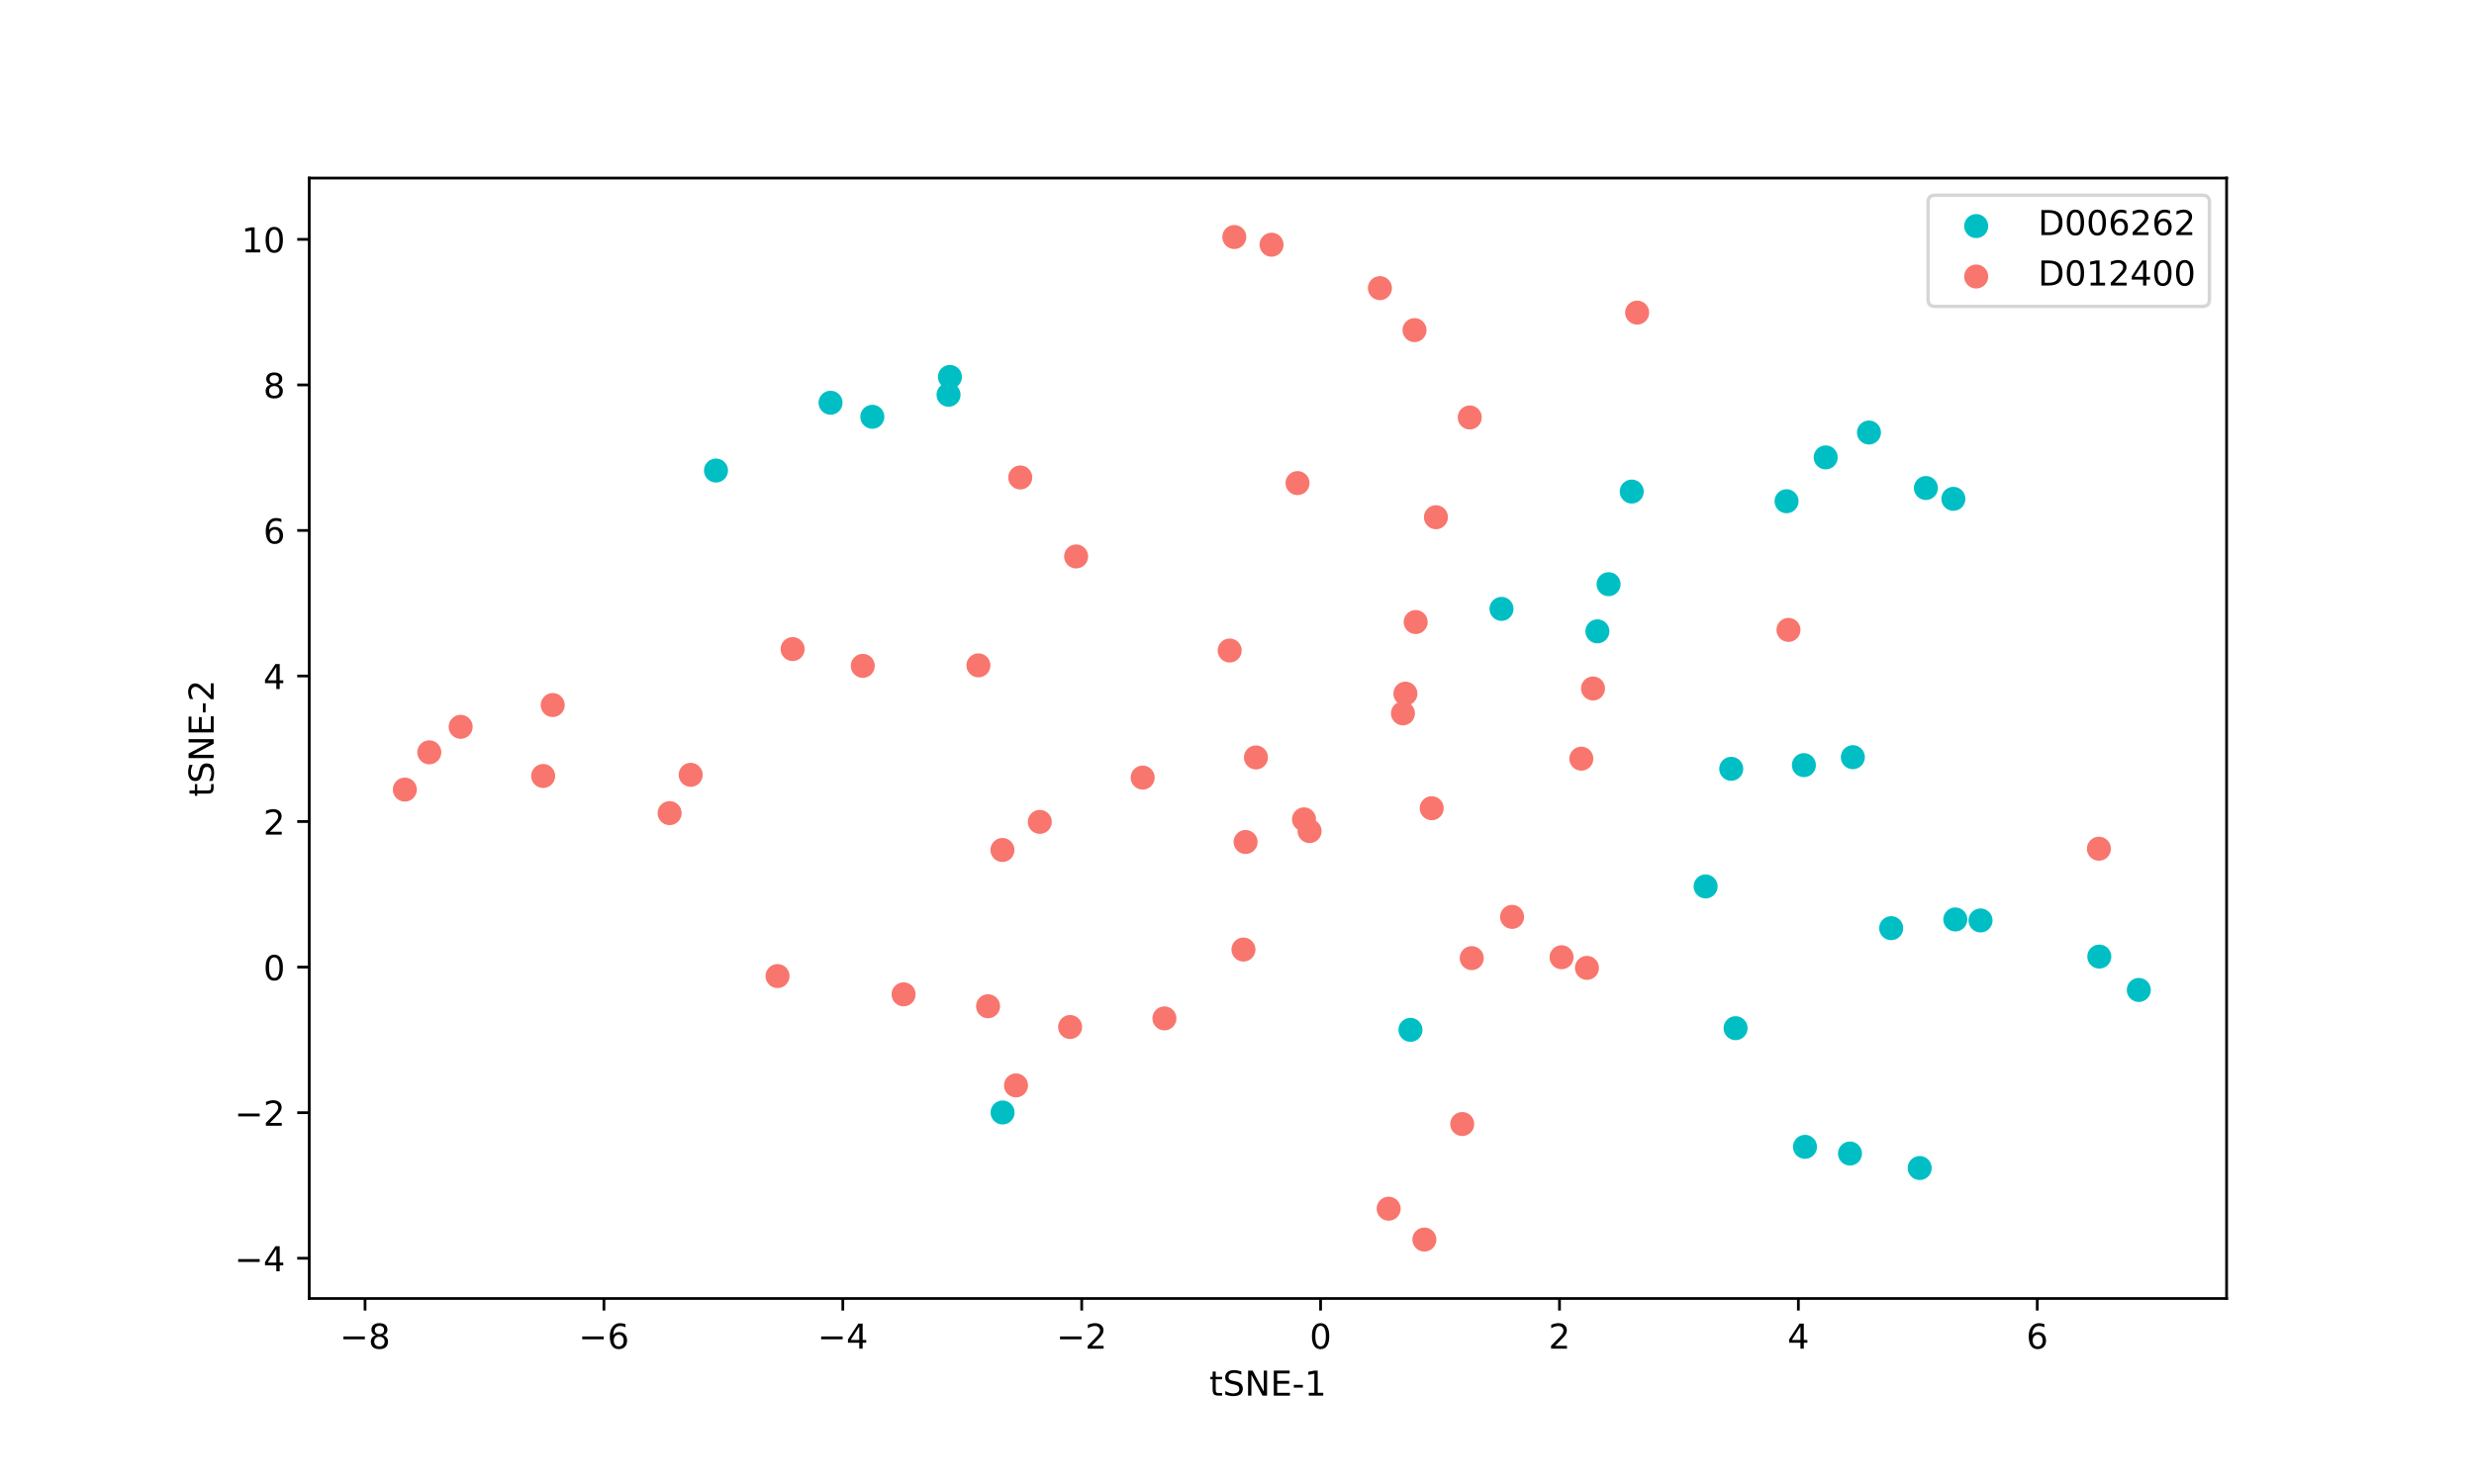 <?xml version="1.0" encoding="utf-8" standalone="no"?>
<!DOCTYPE svg PUBLIC "-//W3C//DTD SVG 1.1//EN"
  "http://www.w3.org/Graphics/SVG/1.1/DTD/svg11.dtd">
<!-- Created with matplotlib (https://matplotlib.org/) -->
<svg height="432pt" version="1.1" viewBox="0 0 720 432" width="720pt" xmlns="http://www.w3.org/2000/svg" xmlns:xlink="http://www.w3.org/1999/xlink">
 <defs>
  <style type="text/css">
*{stroke-linecap:butt;stroke-linejoin:round;}
  </style>
 </defs>
 <g id="figure_1">
  <g id="patch_1">
   <path d="M 0 432 
L 720 432 
L 720 0 
L 0 0 
z
" style="fill:#ffffff;"/>
  </g>
  <g id="axes_1">
   <g id="patch_2">
    <path d="M 90 378 
L 648 378 
L 648 51.84 
L 90 51.84 
z
" style="fill:#ffffff;"/>
   </g>
   <g id="PathCollection_1">
    <defs>
     <path d="M 0 3 
C 0.796 3 1.559 2.684 2.121 2.121 
C 2.684 1.559 3 0.796 3 0 
C 3 -0.796 2.684 -1.559 2.121 -2.121 
C 1.559 -2.684 0.796 -3 0 -3 
C -0.796 -3 -1.559 -2.684 -2.121 -2.121 
C -2.684 -1.559 -3 -0.796 -3 0 
C -3 0.796 -2.684 1.559 -2.121 2.121 
C -1.559 2.684 -0.796 3 0 3 
z
" id="mb5c8b94540" style="stroke:#00bfc4;"/>
    </defs>
    <g clip-path="url(#p5046ace0b0)">
     <use style="fill:#00bfc4;stroke:#00bfc4;" x="568.488" xlink:href="#mb5c8b94540" y="145.212"/>
     <use style="fill:#00bfc4;stroke:#00bfc4;" x="550.385" xlink:href="#mb5c8b94540" y="270.195"/>
     <use style="fill:#00bfc4;stroke:#00bfc4;" x="569.048" xlink:href="#mb5c8b94540" y="267.658"/>
     <use style="fill:#00bfc4;stroke:#00bfc4;" x="610.954" xlink:href="#mb5c8b94540" y="278.465"/>
     <use style="fill:#00bfc4;stroke:#00bfc4;" x="622.449" xlink:href="#mb5c8b94540" y="288.18"/>
     <use style="fill:#00bfc4;stroke:#00bfc4;" x="576.389" xlink:href="#mb5c8b94540" y="267.95"/>
     <use style="fill:#00bfc4;stroke:#00bfc4;" x="291.778" xlink:href="#mb5c8b94540" y="323.849"/>
     <use style="fill:#00bfc4;stroke:#00bfc4;" x="436.979" xlink:href="#mb5c8b94540" y="177.25"/>
     <use style="fill:#00bfc4;stroke:#00bfc4;" x="464.888" xlink:href="#mb5c8b94540" y="183.788"/>
     <use style="fill:#00bfc4;stroke:#00bfc4;" x="468.14" xlink:href="#mb5c8b94540" y="170.065"/>
     <use style="fill:#00bfc4;stroke:#00bfc4;" x="474.879" xlink:href="#mb5c8b94540" y="143.098"/>
     <use style="fill:#00bfc4;stroke:#00bfc4;" x="560.489" xlink:href="#mb5c8b94540" y="142.068"/>
     <use style="fill:#00bfc4;stroke:#00bfc4;" x="519.933" xlink:href="#mb5c8b94540" y="145.91"/>
     <use style="fill:#00bfc4;stroke:#00bfc4;" x="525.3" xlink:href="#mb5c8b94540" y="333.849"/>
     <use style="fill:#00bfc4;stroke:#00bfc4;" x="410.482" xlink:href="#mb5c8b94540" y="299.796"/>
     <use style="fill:#00bfc4;stroke:#00bfc4;" x="276.458" xlink:href="#mb5c8b94540" y="109.726"/>
     <use style="fill:#00bfc4;stroke:#00bfc4;" x="538.397" xlink:href="#mb5c8b94540" y="335.801"/>
     <use style="fill:#00bfc4;stroke:#00bfc4;" x="543.918" xlink:href="#mb5c8b94540" y="125.911"/>
     <use style="fill:#00bfc4;stroke:#00bfc4;" x="503.836" xlink:href="#mb5c8b94540" y="223.804"/>
     <use style="fill:#00bfc4;stroke:#00bfc4;" x="524.983" xlink:href="#mb5c8b94540" y="222.732"/>
     <use style="fill:#00bfc4;stroke:#00bfc4;" x="505.103" xlink:href="#mb5c8b94540" y="299.307"/>
     <use style="fill:#00bfc4;stroke:#00bfc4;" x="558.686" xlink:href="#mb5c8b94540" y="340.019"/>
     <use style="fill:#00bfc4;stroke:#00bfc4;" x="253.872" xlink:href="#mb5c8b94540" y="121.326"/>
     <use style="fill:#00bfc4;stroke:#00bfc4;" x="276.05" xlink:href="#mb5c8b94540" y="114.918"/>
     <use style="fill:#00bfc4;stroke:#00bfc4;" x="531.327" xlink:href="#mb5c8b94540" y="133.151"/>
     <use style="fill:#00bfc4;stroke:#00bfc4;" x="208.373" xlink:href="#mb5c8b94540" y="136.975"/>
     <use style="fill:#00bfc4;stroke:#00bfc4;" x="241.716" xlink:href="#mb5c8b94540" y="117.239"/>
     <use style="fill:#00bfc4;stroke:#00bfc4;" x="496.379" xlink:href="#mb5c8b94540" y="258.045"/>
     <use style="fill:#00bfc4;stroke:#00bfc4;" x="539.229" xlink:href="#mb5c8b94540" y="220.424"/>
    </g>
   </g>
   <g id="PathCollection_2">
    <defs>
     <path d="M 0 3 
C 0.796 3 1.559 2.684 2.121 2.121 
C 2.684 1.559 3 0.796 3 0 
C 3 -0.796 2.684 -1.559 2.121 -2.121 
C 1.559 -2.684 0.796 -3 0 -3 
C -0.796 -3 -1.559 -2.684 -2.121 -2.121 
C -2.684 -1.559 -3 -0.796 -3 0 
C -3 0.796 -2.684 1.559 -2.121 2.121 
C -1.559 2.684 -0.796 3 0 3 
z
" id="m99db681f36" style="stroke:#f8766d;"/>
    </defs>
    <g clip-path="url(#p5046ace0b0)">
     <use style="fill:#f8766d;stroke:#f8766d;" x="361.876" xlink:href="#m99db681f36" y="276.422"/>
     <use style="fill:#f8766d;stroke:#f8766d;" x="194.878" xlink:href="#m99db681f36" y="236.703"/>
     <use style="fill:#f8766d;stroke:#f8766d;" x="461.843" xlink:href="#m99db681f36" y="281.753"/>
     <use style="fill:#f8766d;stroke:#f8766d;" x="454.456" xlink:href="#m99db681f36" y="278.655"/>
     <use style="fill:#f8766d;stroke:#f8766d;" x="201.009" xlink:href="#m99db681f36" y="225.555"/>
     <use style="fill:#f8766d;stroke:#f8766d;" x="296.923" xlink:href="#m99db681f36" y="138.995"/>
     <use style="fill:#f8766d;stroke:#f8766d;" x="313.184" xlink:href="#m99db681f36" y="161.984"/>
     <use style="fill:#f8766d;stroke:#f8766d;" x="417.897" xlink:href="#m99db681f36" y="150.563"/>
     <use style="fill:#f8766d;stroke:#f8766d;" x="404.136" xlink:href="#m99db681f36" y="351.863"/>
     <use style="fill:#f8766d;stroke:#f8766d;" x="365.516" xlink:href="#m99db681f36" y="220.493"/>
     <use style="fill:#f8766d;stroke:#f8766d;" x="440.06" xlink:href="#m99db681f36" y="266.904"/>
     <use style="fill:#f8766d;stroke:#f8766d;" x="428.318" xlink:href="#m99db681f36" y="278.912"/>
     <use style="fill:#f8766d;stroke:#f8766d;" x="377.618" xlink:href="#m99db681f36" y="140.633"/>
     <use style="fill:#f8766d;stroke:#f8766d;" x="401.594" xlink:href="#m99db681f36" y="83.879"/>
     <use style="fill:#f8766d;stroke:#f8766d;" x="332.548" xlink:href="#m99db681f36" y="226.36"/>
     <use style="fill:#f8766d;stroke:#f8766d;" x="302.608" xlink:href="#m99db681f36" y="239.259"/>
     <use style="fill:#f8766d;stroke:#f8766d;" x="291.737" xlink:href="#m99db681f36" y="247.434"/>
     <use style="fill:#f8766d;stroke:#f8766d;" x="427.738" xlink:href="#m99db681f36" y="121.527"/>
     <use style="fill:#f8766d;stroke:#f8766d;" x="414.531" xlink:href="#m99db681f36" y="360.841"/>
     <use style="fill:#f8766d;stroke:#f8766d;" x="362.497" xlink:href="#m99db681f36" y="245.112"/>
     <use style="fill:#f8766d;stroke:#f8766d;" x="379.501" xlink:href="#m99db681f36" y="238.522"/>
     <use style="fill:#f8766d;stroke:#f8766d;" x="476.448" xlink:href="#m99db681f36" y="91.003"/>
     <use style="fill:#f8766d;stroke:#f8766d;" x="381.127" xlink:href="#m99db681f36" y="241.942"/>
     <use style="fill:#f8766d;stroke:#f8766d;" x="416.665" xlink:href="#m99db681f36" y="235.277"/>
     <use style="fill:#f8766d;stroke:#f8766d;" x="409.007" xlink:href="#m99db681f36" y="201.921"/>
     <use style="fill:#f8766d;stroke:#f8766d;" x="408.293" xlink:href="#m99db681f36" y="207.658"/>
     <use style="fill:#f8766d;stroke:#f8766d;" x="460.207" xlink:href="#m99db681f36" y="220.854"/>
     <use style="fill:#f8766d;stroke:#f8766d;" x="520.494" xlink:href="#m99db681f36" y="183.366"/>
     <use style="fill:#f8766d;stroke:#f8766d;" x="463.61" xlink:href="#m99db681f36" y="200.419"/>
     <use style="fill:#f8766d;stroke:#f8766d;" x="311.431" xlink:href="#m99db681f36" y="298.967"/>
     <use style="fill:#f8766d;stroke:#f8766d;" x="370.057" xlink:href="#m99db681f36" y="71.236"/>
     <use style="fill:#f8766d;stroke:#f8766d;" x="262.971" xlink:href="#m99db681f36" y="289.454"/>
     <use style="fill:#f8766d;stroke:#f8766d;" x="295.681" xlink:href="#m99db681f36" y="315.965"/>
     <use style="fill:#f8766d;stroke:#f8766d;" x="411.662" xlink:href="#m99db681f36" y="96.1"/>
     <use style="fill:#f8766d;stroke:#f8766d;" x="359.219" xlink:href="#m99db681f36" y="68.999"/>
     <use style="fill:#f8766d;stroke:#f8766d;" x="338.879" xlink:href="#m99db681f36" y="296.46"/>
     <use style="fill:#f8766d;stroke:#f8766d;" x="226.287" xlink:href="#m99db681f36" y="284.14"/>
     <use style="fill:#f8766d;stroke:#f8766d;" x="160.859" xlink:href="#m99db681f36" y="205.241"/>
     <use style="fill:#f8766d;stroke:#f8766d;" x="117.815" xlink:href="#m99db681f36" y="229.854"/>
     <use style="fill:#f8766d;stroke:#f8766d;" x="124.938" xlink:href="#m99db681f36" y="219.005"/>
     <use style="fill:#f8766d;stroke:#f8766d;" x="284.747" xlink:href="#m99db681f36" y="193.691"/>
     <use style="fill:#f8766d;stroke:#f8766d;" x="134.064" xlink:href="#m99db681f36" y="211.581"/>
     <use style="fill:#f8766d;stroke:#f8766d;" x="158.077" xlink:href="#m99db681f36" y="225.887"/>
     <use style="fill:#f8766d;stroke:#f8766d;" x="251.094" xlink:href="#m99db681f36" y="193.835"/>
     <use style="fill:#f8766d;stroke:#f8766d;" x="411.998" xlink:href="#m99db681f36" y="181.076"/>
     <use style="fill:#f8766d;stroke:#f8766d;" x="357.871" xlink:href="#m99db681f36" y="189.371"/>
     <use style="fill:#f8766d;stroke:#f8766d;" x="230.68" xlink:href="#m99db681f36" y="188.952"/>
     <use style="fill:#f8766d;stroke:#f8766d;" x="287.55" xlink:href="#m99db681f36" y="292.924"/>
     <use style="fill:#f8766d;stroke:#f8766d;" x="610.84" xlink:href="#m99db681f36" y="247.071"/>
     <use style="fill:#f8766d;stroke:#f8766d;" x="425.545" xlink:href="#m99db681f36" y="327.21"/>
    </g>
   </g>
   <g id="matplotlib.axis_1">
    <g id="xtick_1">
     <g id="line2d_1">
      <defs>
       <path d="M 0 0 
L 0 3.5 
" id="m0a068814ea" style="stroke:#000000;stroke-width:0.8;"/>
      </defs>
      <g>
       <use style="stroke:#000000;stroke-width:0.8;" x="106.238" xlink:href="#m0a068814ea" y="378"/>
      </g>
     </g>
     <g id="text_1">
      <!-- −8 -->
      <defs>
       <path d="M 10.594 35.5 
L 73.188 35.5 
L 73.188 27.203 
L 10.594 27.203 
z
" id="DejaVuSans-8722"/>
       <path d="M 31.781 34.625 
Q 24.75 34.625 20.719 30.859 
Q 16.703 27.094 16.703 20.516 
Q 16.703 13.922 20.719 10.156 
Q 24.75 6.391 31.781 6.391 
Q 38.812 6.391 42.859 10.172 
Q 46.922 13.969 46.922 20.516 
Q 46.922 27.094 42.891 30.859 
Q 38.875 34.625 31.781 34.625 
z
M 21.922 38.812 
Q 15.578 40.375 12.031 44.719 
Q 8.5 49.078 8.5 55.328 
Q 8.5 64.062 14.719 69.141 
Q 20.953 74.219 31.781 74.219 
Q 42.672 74.219 48.875 69.141 
Q 55.078 64.062 55.078 55.328 
Q 55.078 49.078 51.531 44.719 
Q 48 40.375 41.703 38.812 
Q 48.828 37.156 52.797 32.312 
Q 56.781 27.484 56.781 20.516 
Q 56.781 9.906 50.312 4.234 
Q 43.844 -1.422 31.781 -1.422 
Q 19.734 -1.422 13.25 4.234 
Q 6.781 9.906 6.781 20.516 
Q 6.781 27.484 10.781 32.312 
Q 14.797 37.156 21.922 38.812 
z
M 18.312 54.391 
Q 18.312 48.734 21.844 45.562 
Q 25.391 42.391 31.781 42.391 
Q 38.141 42.391 41.719 45.562 
Q 45.312 48.734 45.312 54.391 
Q 45.312 60.062 41.719 63.234 
Q 38.141 66.406 31.781 66.406 
Q 25.391 66.406 21.844 63.234 
Q 18.312 60.062 18.312 54.391 
z
" id="DejaVuSans-56"/>
      </defs>
      <g transform="translate(98.866 392.598)scale(0.1 -0.1)">
       <use xlink:href="#DejaVuSans-8722"/>
       <use x="83.789" xlink:href="#DejaVuSans-56"/>
      </g>
     </g>
    </g>
    <g id="xtick_2">
     <g id="line2d_2">
      <g>
       <use style="stroke:#000000;stroke-width:0.8;" x="175.76" xlink:href="#m0a068814ea" y="378"/>
      </g>
     </g>
     <g id="text_2">
      <!-- −6 -->
      <defs>
       <path d="M 33.016 40.375 
Q 26.375 40.375 22.484 35.828 
Q 18.609 31.297 18.609 23.391 
Q 18.609 15.531 22.484 10.953 
Q 26.375 6.391 33.016 6.391 
Q 39.656 6.391 43.531 10.953 
Q 47.406 15.531 47.406 23.391 
Q 47.406 31.297 43.531 35.828 
Q 39.656 40.375 33.016 40.375 
z
M 52.594 71.297 
L 52.594 62.312 
Q 48.875 64.062 45.094 64.984 
Q 41.312 65.922 37.594 65.922 
Q 27.828 65.922 22.672 59.328 
Q 17.531 52.734 16.797 39.406 
Q 19.672 43.656 24.016 45.922 
Q 28.375 48.188 33.594 48.188 
Q 44.578 48.188 50.953 41.516 
Q 57.328 34.859 57.328 23.391 
Q 57.328 12.156 50.688 5.359 
Q 44.047 -1.422 33.016 -1.422 
Q 20.359 -1.422 13.672 8.266 
Q 6.984 17.969 6.984 36.375 
Q 6.984 53.656 15.188 63.938 
Q 23.391 74.219 37.203 74.219 
Q 40.922 74.219 44.703 73.484 
Q 48.484 72.75 52.594 71.297 
z
" id="DejaVuSans-54"/>
      </defs>
      <g transform="translate(168.389 392.598)scale(0.1 -0.1)">
       <use xlink:href="#DejaVuSans-8722"/>
       <use x="83.789" xlink:href="#DejaVuSans-54"/>
      </g>
     </g>
    </g>
    <g id="xtick_3">
     <g id="line2d_3">
      <g>
       <use style="stroke:#000000;stroke-width:0.8;" x="245.283" xlink:href="#m0a068814ea" y="378"/>
      </g>
     </g>
     <g id="text_3">
      <!-- −4 -->
      <defs>
       <path d="M 37.797 64.312 
L 12.891 25.391 
L 37.797 25.391 
z
M 35.203 72.906 
L 47.609 72.906 
L 47.609 25.391 
L 58.016 25.391 
L 58.016 17.188 
L 47.609 17.188 
L 47.609 0 
L 37.797 0 
L 37.797 17.188 
L 4.891 17.188 
L 4.891 26.703 
z
" id="DejaVuSans-52"/>
      </defs>
      <g transform="translate(237.912 392.598)scale(0.1 -0.1)">
       <use xlink:href="#DejaVuSans-8722"/>
       <use x="83.789" xlink:href="#DejaVuSans-52"/>
      </g>
     </g>
    </g>
    <g id="xtick_4">
     <g id="line2d_4">
      <g>
       <use style="stroke:#000000;stroke-width:0.8;" x="314.806" xlink:href="#m0a068814ea" y="378"/>
      </g>
     </g>
     <g id="text_4">
      <!-- −2 -->
      <defs>
       <path d="M 19.188 8.297 
L 53.609 8.297 
L 53.609 0 
L 7.328 0 
L 7.328 8.297 
Q 12.938 14.109 22.625 23.891 
Q 32.328 33.688 34.812 36.531 
Q 39.547 41.844 41.422 45.531 
Q 43.312 49.219 43.312 52.781 
Q 43.312 58.594 39.234 62.25 
Q 35.156 65.922 28.609 65.922 
Q 23.969 65.922 18.812 64.312 
Q 13.672 62.703 7.812 59.422 
L 7.812 69.391 
Q 13.766 71.781 18.938 73 
Q 24.125 74.219 28.422 74.219 
Q 39.75 74.219 46.484 68.547 
Q 53.219 62.891 53.219 53.422 
Q 53.219 48.922 51.531 44.891 
Q 49.859 40.875 45.406 35.406 
Q 44.188 33.984 37.641 27.219 
Q 31.109 20.453 19.188 8.297 
z
" id="DejaVuSans-50"/>
      </defs>
      <g transform="translate(307.435 392.598)scale(0.1 -0.1)">
       <use xlink:href="#DejaVuSans-8722"/>
       <use x="83.789" xlink:href="#DejaVuSans-50"/>
      </g>
     </g>
    </g>
    <g id="xtick_5">
     <g id="line2d_5">
      <g>
       <use style="stroke:#000000;stroke-width:0.8;" x="384.329" xlink:href="#m0a068814ea" y="378"/>
      </g>
     </g>
     <g id="text_5">
      <!-- 0 -->
      <defs>
       <path d="M 31.781 66.406 
Q 24.172 66.406 20.328 58.906 
Q 16.5 51.422 16.5 36.375 
Q 16.5 21.391 20.328 13.891 
Q 24.172 6.391 31.781 6.391 
Q 39.453 6.391 43.281 13.891 
Q 47.125 21.391 47.125 36.375 
Q 47.125 51.422 43.281 58.906 
Q 39.453 66.406 31.781 66.406 
z
M 31.781 74.219 
Q 44.047 74.219 50.516 64.516 
Q 56.984 54.828 56.984 36.375 
Q 56.984 17.969 50.516 8.266 
Q 44.047 -1.422 31.781 -1.422 
Q 19.531 -1.422 13.062 8.266 
Q 6.594 17.969 6.594 36.375 
Q 6.594 54.828 13.062 64.516 
Q 19.531 74.219 31.781 74.219 
z
" id="DejaVuSans-48"/>
      </defs>
      <g transform="translate(381.148 392.598)scale(0.1 -0.1)">
       <use xlink:href="#DejaVuSans-48"/>
      </g>
     </g>
    </g>
    <g id="xtick_6">
     <g id="line2d_6">
      <g>
       <use style="stroke:#000000;stroke-width:0.8;" x="453.852" xlink:href="#m0a068814ea" y="378"/>
      </g>
     </g>
     <g id="text_6">
      <!-- 2 -->
      <g transform="translate(450.67 392.598)scale(0.1 -0.1)">
       <use xlink:href="#DejaVuSans-50"/>
      </g>
     </g>
    </g>
    <g id="xtick_7">
     <g id="line2d_7">
      <g>
       <use style="stroke:#000000;stroke-width:0.8;" x="523.374" xlink:href="#m0a068814ea" y="378"/>
      </g>
     </g>
     <g id="text_7">
      <!-- 4 -->
      <g transform="translate(520.193 392.598)scale(0.1 -0.1)">
       <use xlink:href="#DejaVuSans-52"/>
      </g>
     </g>
    </g>
    <g id="xtick_8">
     <g id="line2d_8">
      <g>
       <use style="stroke:#000000;stroke-width:0.8;" x="592.897" xlink:href="#m0a068814ea" y="378"/>
      </g>
     </g>
     <g id="text_8">
      <!-- 6 -->
      <g transform="translate(589.716 392.598)scale(0.1 -0.1)">
       <use xlink:href="#DejaVuSans-54"/>
      </g>
     </g>
    </g>
    <g id="text_9">
     <!-- tSNE-1 -->
     <defs>
      <path d="M 18.312 70.219 
L 18.312 54.688 
L 36.812 54.688 
L 36.812 47.703 
L 18.312 47.703 
L 18.312 18.016 
Q 18.312 11.328 20.141 9.422 
Q 21.969 7.516 27.594 7.516 
L 36.812 7.516 
L 36.812 0 
L 27.594 0 
Q 17.188 0 13.234 3.875 
Q 9.281 7.766 9.281 18.016 
L 9.281 47.703 
L 2.688 47.703 
L 2.688 54.688 
L 9.281 54.688 
L 9.281 70.219 
z
" id="DejaVuSans-116"/>
      <path d="M 53.516 70.516 
L 53.516 60.891 
Q 47.906 63.578 42.922 64.891 
Q 37.938 66.219 33.297 66.219 
Q 25.25 66.219 20.875 63.094 
Q 16.5 59.969 16.5 54.203 
Q 16.5 49.359 19.406 46.891 
Q 22.312 44.438 30.422 42.922 
L 36.375 41.703 
Q 47.406 39.594 52.656 34.297 
Q 57.906 29 57.906 20.125 
Q 57.906 9.516 50.797 4.047 
Q 43.703 -1.422 29.984 -1.422 
Q 24.812 -1.422 18.969 -0.25 
Q 13.141 0.922 6.891 3.219 
L 6.891 13.375 
Q 12.891 10.016 18.656 8.297 
Q 24.422 6.594 29.984 6.594 
Q 38.422 6.594 43.016 9.906 
Q 47.609 13.234 47.609 19.391 
Q 47.609 24.75 44.312 27.781 
Q 41.016 30.812 33.5 32.328 
L 27.484 33.5 
Q 16.453 35.688 11.516 40.375 
Q 6.594 45.062 6.594 53.422 
Q 6.594 63.094 13.406 68.656 
Q 20.219 74.219 32.172 74.219 
Q 37.312 74.219 42.625 73.281 
Q 47.953 72.359 53.516 70.516 
z
" id="DejaVuSans-83"/>
      <path d="M 9.812 72.906 
L 23.094 72.906 
L 55.422 11.922 
L 55.422 72.906 
L 64.984 72.906 
L 64.984 0 
L 51.703 0 
L 19.391 60.984 
L 19.391 0 
L 9.812 0 
z
" id="DejaVuSans-78"/>
      <path d="M 9.812 72.906 
L 55.906 72.906 
L 55.906 64.594 
L 19.672 64.594 
L 19.672 43.016 
L 54.391 43.016 
L 54.391 34.719 
L 19.672 34.719 
L 19.672 8.297 
L 56.781 8.297 
L 56.781 0 
L 9.812 0 
z
" id="DejaVuSans-69"/>
      <path d="M 4.891 31.391 
L 31.203 31.391 
L 31.203 23.391 
L 4.891 23.391 
z
" id="DejaVuSans-45"/>
      <path d="M 12.406 8.297 
L 28.516 8.297 
L 28.516 63.922 
L 10.984 60.406 
L 10.984 69.391 
L 28.422 72.906 
L 38.281 72.906 
L 38.281 8.297 
L 54.391 8.297 
L 54.391 0 
L 12.406 0 
z
" id="DejaVuSans-49"/>
     </defs>
     <g transform="translate(351.98 406.277)scale(0.1 -0.1)">
      <use xlink:href="#DejaVuSans-116"/>
      <use x="39.209" xlink:href="#DejaVuSans-83"/>
      <use x="102.686" xlink:href="#DejaVuSans-78"/>
      <use x="177.49" xlink:href="#DejaVuSans-69"/>
      <use x="240.674" xlink:href="#DejaVuSans-45"/>
      <use x="276.758" xlink:href="#DejaVuSans-49"/>
     </g>
    </g>
   </g>
   <g id="matplotlib.axis_2">
    <g id="ytick_1">
     <g id="line2d_9">
      <defs>
       <path d="M 0 0 
L -3.5 0 
" id="m47f6cb848a" style="stroke:#000000;stroke-width:0.8;"/>
      </defs>
      <g>
       <use style="stroke:#000000;stroke-width:0.8;" x="90" xlink:href="#m47f6cb848a" y="366.276"/>
      </g>
     </g>
     <g id="text_10">
      <!-- −4 -->
      <g transform="translate(68.258 370.075)scale(0.1 -0.1)">
       <use xlink:href="#DejaVuSans-8722"/>
       <use x="83.789" xlink:href="#DejaVuSans-52"/>
      </g>
     </g>
    </g>
    <g id="ytick_2">
     <g id="line2d_10">
      <g>
       <use style="stroke:#000000;stroke-width:0.8;" x="90" xlink:href="#m47f6cb848a" y="323.904"/>
      </g>
     </g>
     <g id="text_11">
      <!-- −2 -->
      <g transform="translate(68.258 327.703)scale(0.1 -0.1)">
       <use xlink:href="#DejaVuSans-8722"/>
       <use x="83.789" xlink:href="#DejaVuSans-50"/>
      </g>
     </g>
    </g>
    <g id="ytick_3">
     <g id="line2d_11">
      <g>
       <use style="stroke:#000000;stroke-width:0.8;" x="90" xlink:href="#m47f6cb848a" y="281.532"/>
      </g>
     </g>
     <g id="text_12">
      <!-- 0 -->
      <g transform="translate(76.638 285.332)scale(0.1 -0.1)">
       <use xlink:href="#DejaVuSans-48"/>
      </g>
     </g>
    </g>
    <g id="ytick_4">
     <g id="line2d_12">
      <g>
       <use style="stroke:#000000;stroke-width:0.8;" x="90" xlink:href="#m47f6cb848a" y="239.16"/>
      </g>
     </g>
     <g id="text_13">
      <!-- 2 -->
      <g transform="translate(76.638 242.96)scale(0.1 -0.1)">
       <use xlink:href="#DejaVuSans-50"/>
      </g>
     </g>
    </g>
    <g id="ytick_5">
     <g id="line2d_13">
      <g>
       <use style="stroke:#000000;stroke-width:0.8;" x="90" xlink:href="#m47f6cb848a" y="196.788"/>
      </g>
     </g>
     <g id="text_14">
      <!-- 4 -->
      <g transform="translate(76.638 200.588)scale(0.1 -0.1)">
       <use xlink:href="#DejaVuSans-52"/>
      </g>
     </g>
    </g>
    <g id="ytick_6">
     <g id="line2d_14">
      <g>
       <use style="stroke:#000000;stroke-width:0.8;" x="90" xlink:href="#m47f6cb848a" y="154.417"/>
      </g>
     </g>
     <g id="text_15">
      <!-- 6 -->
      <g transform="translate(76.638 158.216)scale(0.1 -0.1)">
       <use xlink:href="#DejaVuSans-54"/>
      </g>
     </g>
    </g>
    <g id="ytick_7">
     <g id="line2d_15">
      <g>
       <use style="stroke:#000000;stroke-width:0.8;" x="90" xlink:href="#m47f6cb848a" y="112.045"/>
      </g>
     </g>
     <g id="text_16">
      <!-- 8 -->
      <g transform="translate(76.638 115.844)scale(0.1 -0.1)">
       <use xlink:href="#DejaVuSans-56"/>
      </g>
     </g>
    </g>
    <g id="ytick_8">
     <g id="line2d_16">
      <g>
       <use style="stroke:#000000;stroke-width:0.8;" x="90" xlink:href="#m47f6cb848a" y="69.673"/>
      </g>
     </g>
     <g id="text_17">
      <!-- 10 -->
      <g transform="translate(70.275 73.472)scale(0.1 -0.1)">
       <use xlink:href="#DejaVuSans-49"/>
       <use x="63.623" xlink:href="#DejaVuSans-48"/>
      </g>
     </g>
    </g>
    <g id="text_18">
     <!-- tSNE-2 -->
     <g transform="translate(62.178 231.94)rotate(-90)scale(0.1 -0.1)">
      <use xlink:href="#DejaVuSans-116"/>
      <use x="39.209" xlink:href="#DejaVuSans-83"/>
      <use x="102.686" xlink:href="#DejaVuSans-78"/>
      <use x="177.49" xlink:href="#DejaVuSans-69"/>
      <use x="240.674" xlink:href="#DejaVuSans-45"/>
      <use x="276.758" xlink:href="#DejaVuSans-50"/>
     </g>
    </g>
   </g>
   <g id="patch_3">
    <path d="M 90 378 
L 90 51.84 
" style="fill:none;stroke:#000000;stroke-linecap:square;stroke-linejoin:miter;stroke-width:0.8;"/>
   </g>
   <g id="patch_4">
    <path d="M 648 378 
L 648 51.84 
" style="fill:none;stroke:#000000;stroke-linecap:square;stroke-linejoin:miter;stroke-width:0.8;"/>
   </g>
   <g id="patch_5">
    <path d="M 90 378 
L 648 378 
" style="fill:none;stroke:#000000;stroke-linecap:square;stroke-linejoin:miter;stroke-width:0.8;"/>
   </g>
   <g id="patch_6">
    <path d="M 90 51.84 
L 648 51.84 
" style="fill:none;stroke:#000000;stroke-linecap:square;stroke-linejoin:miter;stroke-width:0.8;"/>
   </g>
   <g id="legend_1">
    <g id="patch_7">
     <path d="M 563.125 89.196 
L 641 89.196 
Q 643 89.196 643 87.196 
L 643 58.84 
Q 643 56.84 641 56.84 
L 563.125 56.84 
Q 561.125 56.84 561.125 58.84 
L 561.125 87.196 
Q 561.125 89.196 563.125 89.196 
z
" style="fill:#ffffff;opacity:0.8;stroke:#cccccc;stroke-linejoin:miter;"/>
    </g>
    <g id="PathCollection_3">
     <g>
      <use style="fill:#00bfc4;stroke:#00bfc4;" x="575.125" xlink:href="#mb5c8b94540" y="65.813"/>
     </g>
    </g>
    <g id="text_19">
     <!-- D006262 -->
     <defs>
      <path d="M 19.672 64.797 
L 19.672 8.109 
L 31.594 8.109 
Q 46.688 8.109 53.688 14.938 
Q 60.688 21.781 60.688 36.531 
Q 60.688 51.172 53.688 57.984 
Q 46.688 64.797 31.594 64.797 
z
M 9.812 72.906 
L 30.078 72.906 
Q 51.266 72.906 61.172 64.094 
Q 71.094 55.281 71.094 36.531 
Q 71.094 17.672 61.125 8.828 
Q 51.172 0 30.078 0 
L 9.812 0 
z
" id="DejaVuSans-68"/>
     </defs>
     <g transform="translate(593.125 68.438)scale(0.1 -0.1)">
      <use xlink:href="#DejaVuSans-68"/>
      <use x="77.002" xlink:href="#DejaVuSans-48"/>
      <use x="140.625" xlink:href="#DejaVuSans-48"/>
      <use x="204.248" xlink:href="#DejaVuSans-54"/>
      <use x="267.871" xlink:href="#DejaVuSans-50"/>
      <use x="331.494" xlink:href="#DejaVuSans-54"/>
      <use x="395.117" xlink:href="#DejaVuSans-50"/>
     </g>
    </g>
    <g id="PathCollection_4">
     <g>
      <use style="fill:#f8766d;stroke:#f8766d;" x="575.125" xlink:href="#m99db681f36" y="80.492"/>
     </g>
    </g>
    <g id="text_20">
     <!-- D012400 -->
     <g transform="translate(593.125 83.117)scale(0.1 -0.1)">
      <use xlink:href="#DejaVuSans-68"/>
      <use x="77.002" xlink:href="#DejaVuSans-48"/>
      <use x="140.625" xlink:href="#DejaVuSans-49"/>
      <use x="204.248" xlink:href="#DejaVuSans-50"/>
      <use x="267.871" xlink:href="#DejaVuSans-52"/>
      <use x="331.494" xlink:href="#DejaVuSans-48"/>
      <use x="395.117" xlink:href="#DejaVuSans-48"/>
     </g>
    </g>
   </g>
  </g>
 </g>
 <defs>
  <clipPath id="p5046ace0b0">
   <rect height="326.16" width="558" x="90" y="51.84"/>
  </clipPath>
 </defs>
</svg>
